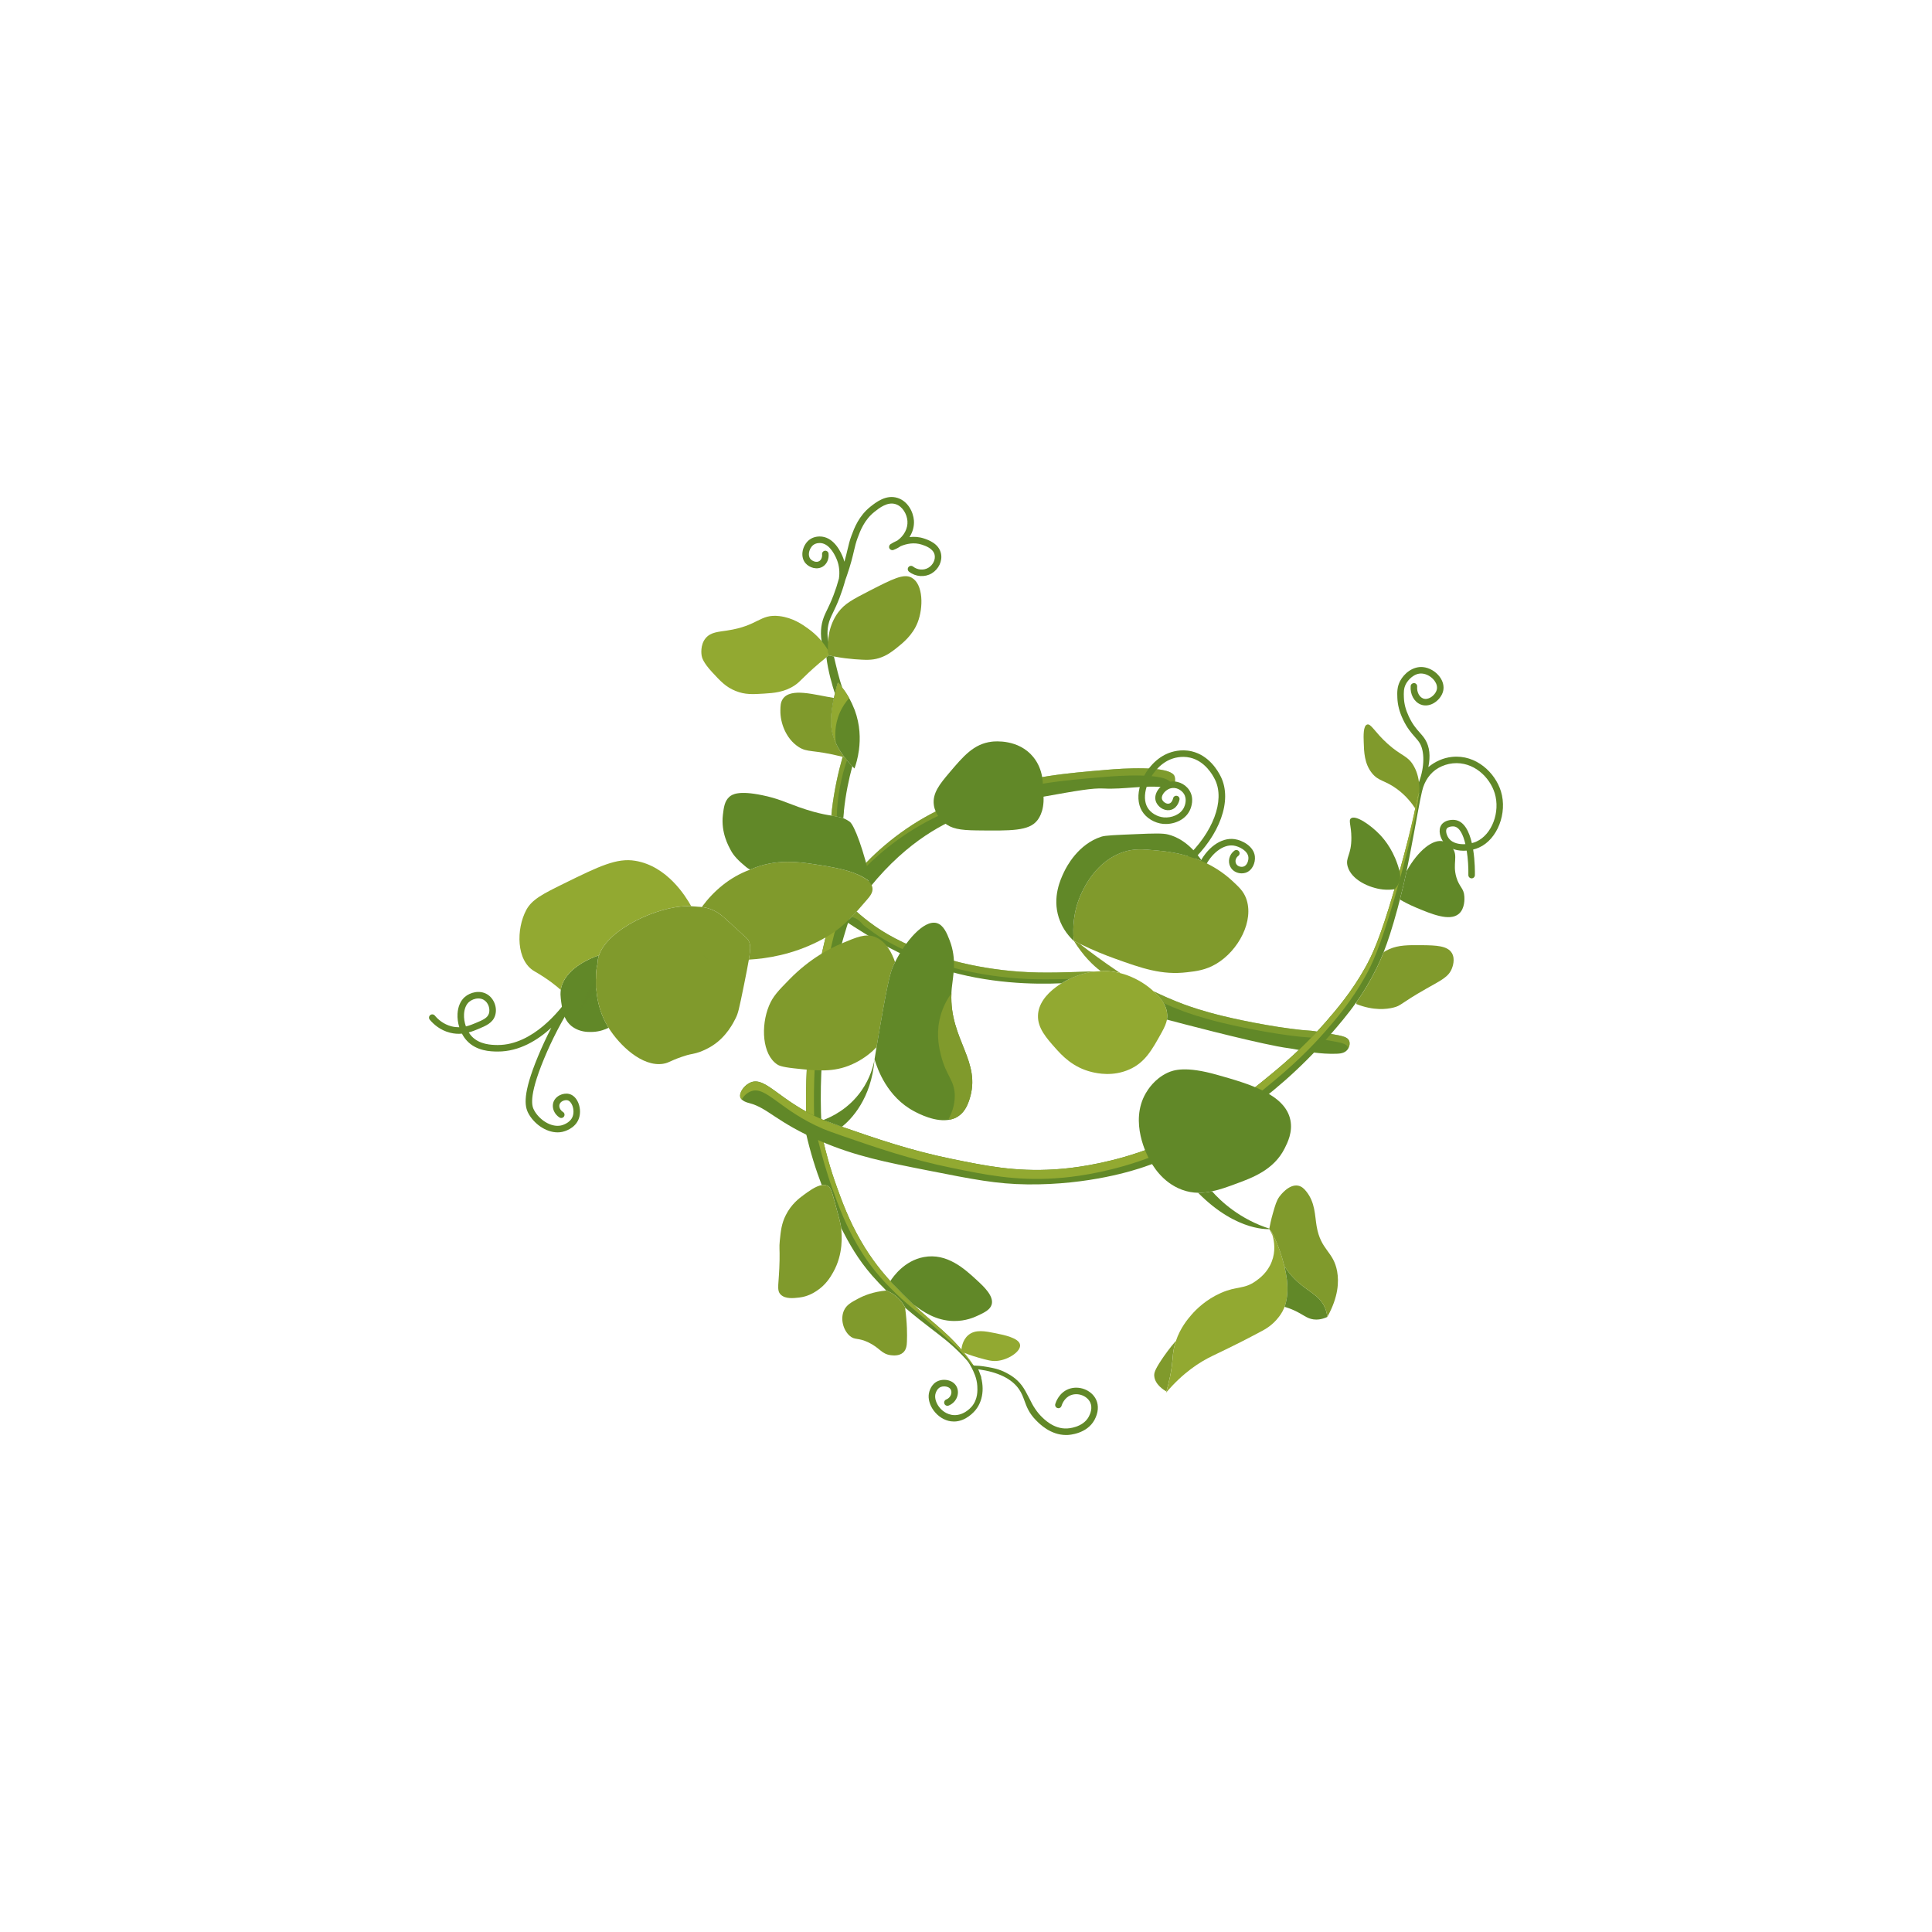 <?xml version="1.0" encoding="utf-8"?>
<!-- Generator: Adobe Illustrator 27.0.0, SVG Export Plug-In . SVG Version: 6.00 Build 0)  -->
<svg version="1.1" id="Layer_1" xmlns="http://www.w3.org/2000/svg" xmlns:xlink="http://www.w3.org/1999/xlink" x="0px" y="0px"
	 viewBox="0 0 1080 1080" style="enable-background:new 0 0 1080 1080;" xml:space="preserve">
<style type="text/css">
	.st0{fill:none;stroke:#000000;stroke-linecap:round;stroke-linejoin:round;stroke-miterlimit:10;}
	.st1{display:none;}
	.st2{display:inline;opacity:0.7;fill:#C35233;}
	.st3{fill:#FFFFFF;}
	.st4{fill:#E9D2A3;}
	.st5{fill:#DAA765;}
	.st6{fill:#D09E62;}
	.st7{fill:#CF602F;}
	.st8{fill:#C35233;}
	.st9{fill:#F3814A;}
	.st10{fill:#F38A62;}
	.st11{opacity:0.15;fill:#FFFFFF;}
	.st12{opacity:0.6;fill:#F18A4C;}
	.st13{opacity:0.7;fill:#C35233;}
	.st14{opacity:0.35;}
	.st15{opacity:0.37;fill:#DA7446;}
	.st16{opacity:0.4;fill:url(#SVGID_1_);}
	.st17{opacity:0.4;fill:url(#SVGID_00000147912425869084510960000015736398092367086499_);}
	.st18{opacity:0.4;fill:url(#SVGID_00000055681264283703951900000014750544379127304068_);}
	.st19{opacity:0.4;fill:url(#SVGID_00000158736070789186147810000001219583402678634162_);}
	.st20{opacity:0.4;fill:url(#SVGID_00000059290060549646598410000005047054868889172413_);}
	.st21{opacity:0.4;fill:url(#SVGID_00000026125698505109308620000010771528367732527019_);}
	.st22{opacity:0.4;fill:url(#SVGID_00000103947713358067388700000017666313577676902073_);}
	.st23{opacity:0.08;fill:#FFFFFF;}
	.st24{opacity:0.4;fill:url(#SVGID_00000006680318705663367320000000081675279361111972_);}
	.st25{opacity:0.4;fill:url(#SVGID_00000093167477887101063990000000765098015576801675_);}
	.st26{opacity:0.4;fill:url(#SVGID_00000067920191256809773740000009152529492940680346_);}
	.st27{opacity:0.4;fill:url(#SVGID_00000110452168657757606910000009791361551512831905_);}
	.st28{opacity:0.4;fill:url(#SVGID_00000147903409426667788710000013887464091501265815_);}
	.st29{opacity:0.4;fill:url(#SVGID_00000179617707295637923140000004638395530324935087_);}
	.st30{opacity:0.4;fill:url(#SVGID_00000149368345455147342900000016872048533495468708_);}
	.st31{opacity:0.4;fill:url(#SVGID_00000008830722648305510490000009575264874790221202_);}
	.st32{opacity:0.4;fill:url(#SVGID_00000060745814272269099440000003224179412107139772_);}
	.st33{opacity:0.4;}
	.st34{opacity:0.35;fill:url(#SVGID_00000138556977690059428720000011456649525903314319_);}
	.st35{opacity:0.35;fill:url(#SVGID_00000129901325876275383790000012429989168360620162_);}
	.st36{opacity:0.4;fill:url(#SVGID_00000054243641663884156440000003324631665390594693_);}
	.st37{opacity:0.4;fill:url(#SVGID_00000026859819816847272880000009021966756785240472_);}
	.st38{opacity:0.4;fill:url(#SVGID_00000133529777277168168600000010216141176209103489_);}
	.st39{opacity:0.4;fill:url(#SVGID_00000116952523197954987230000007968630069867854721_);}
	.st40{fill:url(#SVGID_00000173847331089118648540000011352202482259774351_);}
	.st41{fill:url(#SVGID_00000145016741958395351470000004092209542741214635_);}
	.st42{opacity:0.7;}
	.st43{fill:url(#SVGID_00000052071910910478011190000001831374125793994660_);}
	.st44{fill:#F8F1E9;}
	.st45{opacity:0.5;fill:#E4DCD5;}
	.st46{opacity:0.45;fill:#F8F5F3;}
	.st47{opacity:0.65;fill:#FFFFFF;}
	.st48{fill:#F3DB97;}
	.st49{fill:#E4C88B;}
	.st50{opacity:0.6;fill:#F8E3BA;}
	.st51{opacity:0.8;fill:#F8E3BA;}
	.st52{opacity:0.25;fill:#FFFFFF;}
	.st53{fill:#618828;}
	.st54{fill:#92A931;}
	.st55{fill:#809A2C;}
	.st56{opacity:0.6;fill:#92A931;}
	.st57{opacity:0.6;fill:#618828;}
	.st58{opacity:0.5;fill:#818D92;}
	.st59{fill:#E4F1F8;}
	.st60{fill:#CEDDE4;}
	.st61{fill:#B5CAD2;}
	.st62{opacity:0.5;fill:#CEDDE4;}
	.st63{fill:#F7F3EB;}
	.st64{opacity:0.5;fill:#F3D997;}
	.st65{fill:none;stroke:#60470F;stroke-miterlimit:10;}
	.st66{fill:none;stroke:#000000;stroke-miterlimit:10;}
	.st67{fill:#F3D997;}
	.st68{fill:#F4DC98;}
	.st69{opacity:0.7;fill:#F8E3BA;}
	.st70{opacity:0.35;fill:#FFFFFF;}
	.st71{clip-path:url(#SVGID_00000016040067368637526490000007225805792990156422_);}
	.st72{opacity:0.5;fill:#96A488;}
	.st73{fill:#F0F3EC;}
	.st74{fill:#E5E9E0;}
	.st75{fill:none;stroke:#FFFFFF;stroke-width:3;stroke-miterlimit:10;}
	.st76{fill:none;stroke:#FFFFFF;stroke-width:3;stroke-linecap:round;stroke-linejoin:round;stroke-miterlimit:10;}
	.st77{opacity:0.65;fill:url(#);}
	.st78{opacity:0.2;fill:#FFFFFF;}
	.st79{opacity:0.1;fill:#FFFFFF;}
	.st80{opacity:0.5;fill:#EDE1CA;}
	.st81{opacity:0.3;fill:#AF8056;}
	.st82{fill:#D1D6CC;}
	.st83{opacity:0.28;fill:#AF8056;}
	.st84{opacity:0.3;fill:#997552;enable-background:new    ;}
	.st85{fill:#E5C98C;}
	.st86{opacity:0.6;fill:#F9E4BB;enable-background:new    ;}
	.st87{opacity:0.8;fill:#F9E4BB;enable-background:new    ;}
	.st88{opacity:0.25;fill:#FFFFFF;enable-background:new    ;}
</style>
<g>
	<g>
		<path class="st53" d="M548.26,769.39c-1.39-2.26-3.14-4.92-5.22-7.77c-0.18-0.26-0.4-0.55-0.58-0.8
			c-10.9-14.88-18.78-19.11-31.91-31.62c-0.04-0.04-0.04-0.04-0.07-0.07c-0.47-0.44-0.98-0.95-1.5-1.42
			c-2.95-2.92-6.13-6.02-9.41-9.52c-0.07-0.04-0.07-0.07-0.07-0.11c-6.05-6.42-12.44-14.22-18.31-24.43
			c-6.75-11.6-10.69-22.57-13.35-29.94c-3.9-10.76-6.35-20.13-7.91-27.06l-9.48-3.65c2.52,11.2,5.65,21.01,8.9,29.47
			c1.2-0.18,2.33-0.07,3.32,0.44c1.53,0.8,2.15,2.33,3.87,8.72c2.3,8.39,3.43,12.58,3.65,14.52c0,0.07,0,0.18,0,0.29
			c4.7,9.08,9.26,17.29,17.21,26.48c2.55,2.92,5.29,5.8,8.06,8.53c1.5,0.55,3.68,1.57,5.87,3.54c2.44,2.12,3.87,4.38,4.63,5.84
			c0,0.07,0,0.15,0,0.18c5.58,4.81,10.69,8.72,14,11.27c5.73,4.45,11.23,8.32,18.16,15.54c1.5,1.57,2.84,3.1,4.12,4.56
			c2.52,2.92,4.6,5.65,6.24,7.95L548.26,769.39z"/>
		<path class="st54" d="M548.29,769.35c-0.04-0.04-0.04-0.07-0.04-0.11c-0.15-0.18-0.29-0.36-0.4-0.58
			c-0.04-0.07-0.11-0.15-0.15-0.18c-0.36-0.62-0.8-1.28-1.28-1.97c-0.18-0.26-0.4-0.62-0.69-1.06c-0.84-1.2-1.71-2.48-2.7-3.83
			c-0.18-0.26-0.4-0.55-0.58-0.8c-4.08-5.54-7.73-9.66-11.42-13.24c-0.62-0.58-1.2-1.17-1.82-1.75c-2.44-2.3-4.96-4.45-7.62-6.75
			c-3.32-2.88-6.93-5.94-11.01-9.88c-0.04-0.04-0.04-0.04-0.07-0.07c-0.47-0.44-0.98-0.95-1.5-1.42c-2.95-2.92-6.13-6.02-9.41-9.52
			c-0.07-0.04-0.07-0.07-0.07-0.11c-1.53-1.6-3.06-3.28-4.6-5.11c-1.57-1.79-3.1-3.68-4.63-5.69c-3.1-4.05-6.13-8.53-9.08-13.64
			c-6.75-11.6-10.69-22.58-13.35-29.94c-3.9-10.76-6.35-20.13-7.91-27.06c-1.05-0.4-2.09-0.8-3.14-1.21c0.23,0.96,0.57,2.34,0.99,4
			c1.28,5.02,3.79,14.79,7.95,26.35c3.1,8.6,6.73,18.5,13.35,29.94c3.1,5.36,5.62,8.9,6.93,10.69c4.08,5.58,7.91,9.74,11.42,13.31
			c9.74,9.92,13.42,11.67,29.69,26.37c6.82,6.13,9.66,8.97,12.73,12.51c0.98,1.17,1.9,2.26,2.74,3.36c2.55,3.21,4.52,6.05,5.84,8.06
			C548.39,769.79,548.34,769.57,548.29,769.35z"/>
		<path class="st53" d="M612.73,782.4c-2.57-5.44-9.65-8.13-15.44-5.89c-5.26,2.04-7.08,7.29-7.38,8.33
			c-0.29,0.97,0.26,1.98,1.22,2.27c0.98,0.31,1.98-0.26,2.27-1.22c0.22-0.75,1.53-4.55,5.21-5.97c4.02-1.57,9.07,0.34,10.83,4.05
			c1.42,3.02,0.09,6.31-0.83,8.01c-3.35,6.16-11.72,6.53-12.09,6.54c-7.49,0.37-12.81-5.09-14.8-7.12c-1.57-1.6-2.96-3.7-2.96-3.7
			c-1.49-2.16-2.17-3.68-3.27-5.81c-1.7-3.28-2.83-5.47-4.29-7.41c-3.04-4.05-6.82-6.08-8.76-7.1c-3.97-2.09-7.39-2.69-10.9-3.31
			c-2.94-0.52-5.45-0.69-7.29-0.74c-0.37-0.06-0.64-0.17-0.83-0.25c-0.58-0.27-0.97-0.65-1.34-1.03c-0.14-0.14-0.1-0.11-0.51-0.54
			c-0.29-0.3-0.52-0.54-0.68-0.7c0.62,0.89,1.44,2.16,2.26,3.77c1.09,2.15,2.93,5.76,3.17,10.24c0.12,2.33,0.39,7.37-3.16,11.51
			c-0.56,0.65-4.98,5.63-11.14,4.59c-4.35-0.74-6.75-4.01-7.19-4.61c-1.59-2.18-2.34-4.69-1.99-6.72c0.02-0.13,0.6-3.27,2.98-4.24
			c1.21-0.49,2.83-0.47,4.05,0.04c0.86,0.36,1.45,0.93,1.75,1.67c0.33,0.83,0.3,1.86-0.11,2.8c-0.48,1.13-1.39,2.01-2.57,2.47
			c-0.93,0.37-1.39,1.44-1.02,2.37c0.37,0.93,1.42,1.38,2.37,1.02c2.08-0.83,3.7-2.4,4.57-4.43c0.78-1.83,0.83-3.87,0.14-5.6
			c-0.67-1.66-1.95-2.93-3.71-3.67c-2.12-0.9-4.74-0.92-6.85-0.06c-4.06,1.66-5.04,6.12-5.19,7c-0.52,3.03,0.45,6.49,2.64,9.49
			c2.44,3.33,5.94,5.55,9.63,6.07c0.59,0.08,1.17,0.12,1.73,0.12c6.65,0,11.29-5.42,12.22-6.59c4.61-5.85,5.04-14.46,1.37-22.61
			c11.01,1.52,18.68,5.23,22.75,11.09c1.53,2.21,2.29,4.3,3.1,6.51c1.23,3.39,2.5,6.88,6.46,10.92c2.03,2.06,8.09,8.22,16.81,8.22
			c0.24,0,0.48-0.01,0.72-0.01c1.1-0.04,10.89-0.61,15.16-8.45C613.97,789.74,614.3,785.72,612.73,782.4z"/>
		<path class="st55" d="M465.73,711.23c-1.43,2.55-4.11,7.16-9.55,10.6c-1.5,0.96-4.74,2.96-9.39,3.5
			c-3.25,0.38-7.77,0.89-10.34-1.62c-2.58-2.51-0.92-5.89-0.67-19.19c0.13-6.72-0.29-6.84,0.13-11.01
			c0.54-5.32,0.95-9.55,3.41-14.35c3.06-6.05,7.45-9.36,9.9-11.14c2.8-2.07,6.72-4.97,10.12-5.54c1.21-0.19,2.32-0.1,3.31,0.41
			c1.56,0.83,2.16,2.36,3.88,8.72c2.29,8.4,3.44,12.6,3.63,14.51c0,0.1,0.03,0.19,0.03,0.29
			C470.6,690.41,471.56,700.92,465.73,711.23z"/>
		<path class="st55" d="M506.98,749.9c-0.06,1.91-0.25,4.46-2.07,6.14c-2.29,2.1-5.76,1.66-6.91,1.53
			c-5.32-0.67-6.02-4.01-12.48-7.13c-6.05-2.93-7.7-1.08-10.69-3.85c-3.53-3.25-5.12-9.36-3.06-14c1.4-3.12,4.04-4.58,7.89-6.62
			c3.15-1.69,8.43-3.91,15.75-4.55h0.03c1.46,0.57,3.66,1.59,5.86,3.53c2.45,2.13,3.85,4.39,4.62,5.86c0,0.06,0.03,0.13,0.03,0.19
			C507.14,739.81,507.14,746.15,506.98,749.9z"/>
		<path class="st53" d="M554.34,729.28c-0.86,2.9-4.11,4.46-7.64,6.11c-1.94,0.92-6.78,3.15-13.53,3.06
			c-10.12-0.13-17.35-5.41-22.15-8.91c-0.16-0.13-0.32-0.22-0.48-0.35c-0.03-0.03-0.03-0.03-0.06-0.06
			c-0.48-0.45-0.99-0.95-1.5-1.43c-2.96-2.9-6.14-6.02-9.42-9.52c-0.62-0.68-1.25-1.36-1.87-2.04c1.67-2.57,7.84-11.39,18.71-13.43
			c12.97-2.44,22.85,6.59,29.92,13.15C549.79,719.06,555.74,724.53,554.34,729.28z"/>
		<path class="st54" d="M537.34,755.55c0.08-1.78,0.55-6.37,3.96-9.23c3.95-3.31,9.35-2.22,15.28-1.02
			c4.68,0.95,13.2,2.68,13.65,6.52c0.44,3.71-6.76,8.52-13.24,8.96c-2.75,0.19-5.16-0.48-9.98-1.83
			C542.93,757.8,539.63,756.52,537.34,755.55z"/>
		<path class="st53" d="M475.28,512.08c-5.04,15.11-9.95,33.56-13.07,54.87c-3.42,23.33-3.83,44.07-3.05,61.05
			c-2.82-1.12-5.63-2.25-8.45-3.37c-0.43-17.48,0.25-37.7,3.19-59.96c2.15-16.33,5.18-31.19,8.54-44.43
			C466.71,517.53,470.99,514.8,475.28,512.08z"/>
		<path class="st54" d="M466.51,521.47c-3.24,12.93-6.14,27.38-8.23,43.21c-2.93,22.24-3.61,42.45-3.17,59.96
			c1.31,0.55,2.66,1.06,3.98,1.57c0.04,0.62,0.04,1.2,0.07,1.79c-2.81-1.09-5.62-2.22-8.46-3.35c-0.4-17.51,0.26-37.71,3.21-59.96
			c2.15-16.34,5.18-31.18,8.53-44.42c2.14-1.37,4.28-2.73,6.42-4.1C468.07,517.93,467.29,519.7,466.51,521.47z"/>
		<path class="st53" d="M656.65,434.17c0.19,0.68,0.66,3.43-0.83,4.96c-1.41,1.44-3.9,1.11-4.66,1.01
			c-11.31-1.39-22.81,1.25-34.19,0.64c-6.21-0.33-15.07,1.25-32.79,4.41c-16.2,2.89-30.7,5.48-42.84,9.78
			c-12.24,4.34-33.58,14.5-54.98,40.92c-1.08-4.18-2.15-8.36-3.23-12.55c4.66-4.88,11.4-11.29,20.31-17.76
			c18.05-13.1,34.27-18.67,48.49-23.42c24.9-8.32,43.19-9.85,67.78-11.92C625.31,429.78,654.76,427.45,656.65,434.17z"/>
		<path class="st56" d="M655.82,439.12c-0.26,0.26-0.51,0.44-0.8,0.58c0-0.69-0.11-1.24-0.18-1.49c-1.9-6.75-31.33-4.41-36.91-3.94
			c-24.58,2.08-42.89,3.61-67.8,11.93c-14.22,4.74-30.45,10.32-48.47,23.41c-7.59,5.47-13.57,10.94-18.05,15.43
			c-0.15-0.55-0.29-1.13-0.44-1.68c4.63-4.89,11.38-11.31,20.31-17.8c18.02-13.09,34.25-18.64,48.47-23.41
			c24.91-8.32,43.22-9.85,67.8-11.89c5.58-0.47,35.01-2.81,36.91,3.9C656.84,434.85,657.32,437.58,655.82,439.12z"/>
		<path class="st53" d="M582.88,441.06c1.82,10.77-1.8,16.01-3.1,17.63c-4.68,5.85-14.42,5.74-33.89,5.51
			c-9.3-0.11-14.14-0.93-18.19-4.41c-0.95-0.81-4.91-4.31-5.67-9.77c-0.92-6.57,3.38-11.81,8.43-17.79
			c8.14-9.63,13.9-16.43,23.97-17.63c1.6-0.19,14.89-1.55,23.15,8.54C583.49,430.39,583.05,438.91,582.88,441.06z"/>
	</g>
	<g>
		<g>
			<path class="st53" d="M311.71,633c-6.8,0-13.43-5.09-16.39-10.73c-2.13-4.05-3.16-10.97,5.35-31.57
				c2.25-5.45,4.77-10.86,7.52-16.18c-7.64,6.97-17.88,13.3-29.85,13.3c-0.19,0-0.37,0-0.57,0c-3.41-0.06-11.4-0.19-16.82-6.1
				c-1.05-1.14-1.97-2.46-2.72-3.9c-2.05,0.19-4.32,0.08-6.76-0.55c-5.46-1.41-9.12-4.72-11.22-7.24c-0.64-0.78-0.54-1.92,0.23-2.57
				c0.77-0.64,1.92-0.54,2.57,0.23c1.76,2.12,4.81,4.88,9.33,6.04c1.54,0.4,3.05,0.51,4.37,0.52c-0.77-2.44-1.12-5.04-0.98-7.58
				c0.22-3.94,1.65-7.24,4.02-9.32c3.04-2.65,8.31-4.02,12.49-1.56c3.88,2.3,5.87,7.5,4.51,11.85c-1.31,4.2-5.16,5.8-9.61,7.65
				c-1.43,0.59-3.15,1.31-5.14,1.84c0.48,0.77,1.02,1.48,1.6,2.12c4.37,4.75,11.25,4.87,14.2,4.92c0.16,0,0.32,0,0.48,0
				c19.67,0,34.99-19.83,39.24-25.96c0.57-0.82,1.68-1.02,2.51-0.48c0.83,0.55,1.06,1.66,0.53,2.5
				c-6.49,10.23-12.06,20.95-16.56,31.85c-9,21.81-6.45,26.66-5.49,28.49c2.66,5.06,9.18,9.8,15.04,8.59
				c0.2-0.04,5.15-1.12,6.57-5.14c0.74-2.09,0.49-4.84-0.61-6.87c-0.62-1.14-1.43-1.88-2.29-2.08c-1.48-0.36-4.02,0.51-4.51,2.43
				c-0.37,1.44,0.44,3.13,1.98,4.11c0.85,0.54,1.1,1.67,0.56,2.52c-0.55,0.85-1.67,1.09-2.52,0.56c-2.85-1.82-4.3-5.15-3.54-8.1
				c1-3.88,5.53-5.86,8.89-5.07c1.87,0.45,3.52,1.83,4.64,3.89c1.59,2.92,1.92,6.78,0.85,9.82c-2.06,5.84-8.54,7.35-9.27,7.5
				C313.45,632.91,312.58,633,311.71,633z M267.4,558.14c-1.95,0-3.91,0.82-5.21,1.96c-1.63,1.42-2.62,3.83-2.79,6.77
				c-0.12,2.29,0.25,4.69,1.04,6.9c2.03-0.47,3.81-1.21,5.34-1.85c4.3-1.78,6.76-2.91,7.53-5.36c0.75-2.4-0.14-6-2.88-7.63
				C269.49,558.38,268.44,558.14,267.4,558.14z"/>
		</g>
		<path class="st53" d="M340.2,574.53c-1.9,0.95-4.81,2.08-8.5,2.3c-1.53,0.07-4.74,0.26-8.06-0.95c-0.15-0.04-0.26-0.11-0.4-0.15
			c-1.31-0.51-2.63-1.24-3.9-2.26c-4.34-3.65-5.03-9.04-5.58-13.06c-0.18-1.42-0.4-2.88-0.44-4.41c0-0.84,0.04-1.71,0.15-2.63
			c0.15-0.91,0.37-1.86,0.69-2.81c3.57-9.99,16.38-15.03,19.73-16.23c0.55-0.18,0.84-0.26,0.84-0.26l0.04,0.18
			c-0.44,1.31-0.69,2.66-0.73,4.01c-0.04,0.15-0.04,0.29-0.04,0.44c0,0.04,0,0.07,0,0.07c-0.55,2.23-0.84,4.6-0.84,7.11
			c-0.04,3.54-0.62,15.9,6.6,27.94C339.9,574.05,340.05,574.27,340.2,574.53z"/>
		<path class="st57" d="M342.18,537.98c-2.36,1.94-5.49,4.84-8.58,8.86c-6.78,8.83-9.76,18.39-9.2,18.66
			c0.4,0.2,2.46-4.52,7.24-10.86c4.94-6.54,10.01-11.13,13.69-14.09L342.18,537.98z"/>
		<path class="st54" d="M386.4,506.58c-0.73-0.04-1.53-0.04-2.33-0.04c-16.05,0.07-44.42,12.62-49.31,27.72l-0.04-0.18
			c0,0-16.45,4.92-20.57,16.48c-0.33,0.95-0.55,1.9-0.69,2.81c-2.01-1.86-6.89-5.94-14.7-10.43c-10.25-5.87-10.25-23.67-4.56-34.28
			c3.17-5.87,9.19-8.93,21.15-14.81c19.62-9.66,29.47-14.37,39.75-12.66C372.91,484.12,383.3,501,386.4,506.58z"/>
		<path class="st55" d="M600.34,525.99c-0.04,0-0.04-0.04-0.07-0.04v-0.11C600.3,525.91,600.34,525.95,600.34,525.99z"/>
		<path class="st55" d="M472.14,423.32c-0.33-0.04-0.62-0.11-0.95-0.22c-0.04,0-0.11-0.04-0.15-0.04
			c-16.99-4.27-19.47-2.15-24.73-5.58c-7-4.6-10.21-13.49-10.07-20.35c0.04-2.48,0.07-4.41,1.31-6.35c4.41-6.6,17.8-2.33,28.63-0.62
			c-0.98,4.63-1.9,10.32-1.57,15.14c0.33,4.41,1.79,10.28,6.86,17.18c0.15,0.18,0.29,0.4,0.44,0.58c0,0,0,0.04,0.04,0.04
			C472,423.18,472.07,423.25,472.14,423.32z"/>
		<path class="st53" d="M476.45,428.36c-1.93,7.11-3.72,15.5-4.7,24.98c0,0.29-0.04,0.58-0.04,0.84c-0.11,1.09-0.22,2.19-0.29,3.25
			c-1.31-0.51-2.66-0.77-4.19-1.06c-0.77-0.15-1.57-0.26-2.48-0.44c0.04-0.88,0.15-1.75,0.26-2.63v-0.33
			c1.35-11.49,3.65-21.55,6.05-29.91c0.04,0,0.11,0.04,0.15,0.04c0.33,0.11,0.62,0.18,0.95,0.22c0,0.04,0,0.04,0.04,0.04
			c0.07,0.11,0.15,0.22,0.22,0.29C473.53,425.18,474.84,426.75,476.45,428.36z"/>
		<path class="st53" d="M526.03,309.49c-1.16-5.68-7.21-7.7-9.49-8.47c-2.84-0.95-5.61-1.08-8.13-0.78c1.79-2.79,2.71-6,2.48-9.25
			c-0.36-4.81-3.37-10.82-9.16-12.65c-6.4-2.02-12.05,2.44-15.09,4.84c-6.55,5.17-9.11,12.07-10.64,16.18
			c-1.06,2.85-1.6,5.16-2.23,7.84c-0.44,1.88-0.95,4.04-1.74,6.8c-0.18-0.67-0.39-1.32-0.63-1.97c-1.25-3.33-4.91-11.18-11.91-12.06
			c-1.25-0.15-4.46-0.28-7.16,1.84c-2.04,1.61-3.49,4.32-3.76,7.06c-0.23,2.28,0.37,4.39,1.69,5.94c2.15,2.54,6.5,3.97,9.77,1.86
			c2.24-1.46,3.45-4.21,3.14-7.18c-0.1-1.01-1.07-1.75-2-1.63c-1,0.1-1.73,1-1.63,2c0.16,1.58-0.43,3.06-1.5,3.76
			c-1.67,1.08-4.02,0-5-1.16c-0.86-1.01-0.93-2.3-0.84-3.21c0.17-1.76,1.11-3.55,2.39-4.56c1.67-1.32,3.83-1.17,4.45-1.09
			c5.16,0.65,8.15,7.61,8.95,9.73c1.16,3.09,1.49,6.59,0.97,10.1c-0.84,3.12-1.85,6.24-3.01,9.27c-1.37,3.58-2.53,5.97-3.54,8.08
			c-1.3,2.67-2.32,4.79-2.95,7.78c-1.03,4.85-0.6,10.12,1.28,15.65c0.26,0.76,0.97,1.24,1.73,1.24c0.2,0,0.39-0.03,0.59-0.1
			c0.95-0.32,1.46-1.36,1.14-2.32c-1.67-4.9-2.06-9.52-1.16-13.72c0.54-2.56,1.43-4.4,2.66-6.95c1-2.07,2.25-4.64,3.67-8.37
			c1.21-3.17,2.27-6.43,3.15-9.69c0.21-0.57,0.49-1.37,0.83-2.35c2.27-6.56,3.22-10.64,3.99-13.91c0.62-2.66,1.11-4.77,2.09-7.4
			c1.49-4,3.73-10.05,9.48-14.59c2.68-2.12,7.17-5.67,11.73-4.23c3.98,1.26,6.34,5.7,6.62,9.44c0.3,4.13-1.89,8.23-5.59,10.88
			c-1.64,0.72-2.96,1.48-3.84,2.05c-0.79,0.51-1.06,1.52-0.64,2.35c0.42,0.83,1.41,1.21,2.28,0.88c1.44-0.55,2.77-1.25,3.98-2.09
			c3.12-1.32,7.47-2.34,11.95-0.84c1.89,0.63,6.33,2.12,7.07,5.74c0.53,2.6-0.93,5.61-3.49,7.14c-2.63,1.58-6.08,1.31-8.59-0.66
			c-0.79-0.62-1.94-0.49-2.56,0.31c-0.62,0.79-0.48,1.94,0.31,2.56c3.7,2.9,8.81,3.26,12.72,0.92
			C524.74,318.14,526.88,313.62,526.03,309.49z"/>
		<path class="st55" d="M419.19,532.37c-0.11,1.13-0.29,2.48-0.58,4.09c-0.55,3.28-1.42,7.69-2.66,13.86
			c-2.95,14.48-3.32,16.08-4.78,19c-1.13,2.3-5.07,10.14-12.69,15.06c-3.28,2.19-6.78,3.46-7.15,3.61c-3.1,1.13-5.36,1.28-7.18,1.82
			c-9.3,2.81-9.74,4.27-13.46,4.85c-11.82,1.86-24.47-10.5-30.49-20.13c-0.15-0.26-0.29-0.47-0.44-0.69
			c-7.22-12.04-6.64-24.4-6.6-27.94c0-2.52,0.29-4.89,0.84-7.11c0,0,0-0.04,0-0.07c0-0.15,0-0.29,0.04-0.44
			c0.04-1.35,0.29-2.7,0.73-4.01c4.89-15.1,33.26-27.64,49.31-27.72c0.8,0,1.6,0,2.33,0.04c2.12,0.11,3.79,0.29,3.79,0.29
			c0.62,0,1.31,0.07,2.12,0.15c0.91,0.11,1.9,0.29,2.99,0.58c0.66,0.18,1.39,0.4,2.12,0.69c2.26,0.84,4.05,1.93,5.94,3.43
			c0.88,0.69,1.79,1.49,2.77,2.41c0.47,0.44,0.98,0.91,1.53,1.39c0.66,0.62,1.28,1.17,1.9,1.71c5.65,5.21,8.53,7.8,8.79,8.31
			C419.26,527.3,419.59,528.87,419.19,532.37z"/>
		<path class="st55" d="M487.72,496.37c0.33,2.55-1.42,4.67-2.99,6.49c-2.12,2.44-4.01,4.67-5.87,6.75
			c-1.9,2.04-3.68,3.98-5.62,5.76c-4.27,3.98-9.01,7.4-15.65,10.79c-14.77,7.51-28.96,9.7-38.99,10.28c0.29-1.6,0.47-2.95,0.58-4.09
			c0.4-3.5,0.07-5.07-0.84-6.82c-0.29-0.55-3.79-3.68-10.69-10.03c-1.64-1.5-2.99-2.74-4.3-3.79c-1.9-1.5-3.68-2.59-5.94-3.43
			c-0.73-0.29-1.46-0.51-2.12-0.69c-1.09-0.29-2.08-0.47-2.99-0.58c6.71-9.04,15.46-16.56,26.77-20.79c0,0,0.11-0.04,0.26-0.11
			c14.62-6.38,27.43-4.38,39.82-2.37c0.11,0,0.18,0,0.33,0.04c1.71,0.26,4.52,0.73,7.66,1.39c2.88,0.58,6.09,1.39,9.08,2.41
			c0.51,0.18,1.06,0.37,1.64,0.62c1.79,0.73,3.87,1.75,6.24,3.14c1.24,0.88,2.22,1.82,2.84,2.88c0.07,0.07,0.11,0.15,0.15,0.22
			c0.04,0.07,0.07,0.11,0.11,0.18v0.07C487.46,495.24,487.64,495.79,487.72,496.37z"/>
		<path class="st57" d="M392.31,533.17c1.64,1.49,2.77,2.59,3.46,3.28C395.08,535.76,393.92,534.67,392.31,533.17z"/>
		<path class="st55" d="M484.11,491.34c-2.37-1.39-4.45-2.41-6.24-3.14C480.24,489.08,482.39,490.14,484.11,491.34z"/>
		<path class="st53" d="M487.21,494.62c-0.04-0.07-0.07-0.11-0.11-0.18c-0.04-0.07-0.07-0.15-0.15-0.22
			c-0.15-0.33-0.37-0.69-0.69-1.09c-0.77-0.95-1.6-1.49-2.15-1.79c-1.71-1.2-3.87-2.26-6.24-3.14c-0.58-0.26-1.13-0.44-1.64-0.62
			c-2.99-1.02-6.2-1.82-9.08-2.41c-3.14-0.66-5.94-1.13-7.66-1.39c-0.15-0.04-0.22-0.04-0.33-0.04c-12.4-2.01-25.2-4.01-39.82,2.37
			c-0.88-0.4-1.57-0.88-2.19-1.39c-4.49-3.68-7.04-6.38-8.64-9.41c-1.2-2.26-5.58-9.85-4.41-19.8c0.51-4.16,0.91-7.59,3.57-10.03
			c1.57-1.42,5.18-3.68,18.42-0.95c8.75,1.79,13.02,3.98,20.35,6.6c6.13,2.19,10.61,3.32,14.11,4.05c1.6,0.33,2.95,0.55,4.19,0.73
			c0.91,0.18,1.71,0.29,2.48,0.44c1.53,0.29,2.88,0.55,4.19,1.06c0.26,0.07,0.47,0.18,0.73,0.29c0,0,1.46,0.66,2.84,1.64
			C477.58,461.22,482.79,475,487.21,494.62z"/>
		<path class="st55" d="M484.11,491.34c-2.37-1.39-4.45-2.41-6.24-3.14C480.24,489.08,482.39,490.14,484.11,491.34z"/>
		<g>
			<path class="st53" d="M664.16,482.73c-0.49,0-0.98-0.2-1.34-0.58c-0.68-0.74-0.64-1.89,0.09-2.58
				c15.15-14.12,21.89-32.04,16.37-43.57c-1.48-3.09-5.8-10.51-13.9-12.44c-5.06-1.2-9.42,0.2-11.56,1.14
				c-5.64,2.49-10.66,8.34-12.78,14.9c-1.49,4.61-1.33,8.82,0.44,11.84c1.76,2.99,5.34,5.14,9.11,5.49
				c4.16,0.36,9.32-1.43,11.28-5.59c0.48-1.03,1.9-4.61-0.12-7.67c-1.41-2.13-4.39-3.83-7.43-2.98c-1.77,0.51-3.52,1.94-4.37,3.56
				c-0.34,0.66-0.68,1.63-0.37,2.55c0.28,0.83,1.1,1.68,2.03,2.14c0.51,0.25,1.3,0.49,2.1,0.21c1.57-0.54,2.03-2.8,2.04-2.82
				c0.18-0.98,1.14-1.65,2.12-1.46c0.99,0.17,1.65,1.1,1.48,2.09c-0.03,0.18-0.79,4.37-4.43,5.64c-1.54,0.54-3.28,0.4-4.9-0.38
				c-1.8-0.88-3.29-2.5-3.89-4.23c-0.58-1.67-0.37-3.59,0.58-5.42c1.32-2.53,3.85-4.59,6.6-5.38c4.16-1.19,8.98,0.7,11.47,4.48
				c3.07,4.65,1.06,9.77,0.38,11.23c-2.8,5.95-9.71,8.12-14.9,7.67c-4.91-0.45-9.6-3.31-11.93-7.28c-2.31-3.93-2.58-9.19-0.77-14.81
				c2.46-7.62,8.12-14.19,14.78-17.12c2.57-1.13,7.77-2.8,13.88-1.35c9.64,2.3,14.64,10.84,16.35,14.41
				c6.29,13.16-0.61,32.37-17.17,47.81C665.05,482.57,664.6,482.73,664.16,482.73z"/>
		</g>
		<g>
			<path class="st53" d="M694.11,488.21c-2.41,0-5.03-1.13-6.35-3.68c-1.58-3.05-0.59-6.93,2.29-9.02c0.81-0.59,1.95-0.42,2.55,0.4
				c0.59,0.82,0.41,1.96-0.4,2.55c-1.44,1.04-1.95,2.93-1.19,4.4c0.84,1.63,2.94,1.92,4.09,1.57c2.08-0.6,2.95-3.52,2.75-5.31
				c-0.39-3.49-5.01-5.97-8.2-6.43c-5.86-0.86-12.61,4.33-16.42,12.58c-0.43,0.92-1.51,1.31-2.42,0.89
				c-0.91-0.42-1.31-1.51-0.89-2.42c4.54-9.85,12.69-15.75,20.25-14.66c4.32,0.62,10.68,4.01,11.31,9.63
				c0.41,3.65-1.49,8.1-5.36,9.22C695.48,488.11,694.8,488.21,694.11,488.21z"/>
		</g>
		<path class="st0" d="M619.82,545.9c-1.81,0.13-3.63,0.19-5.38,0.29c1.78-0.25,3.56-0.35,5.28-0.35
			C619.75,545.87,619.79,545.87,619.82,545.9z"/>
		<path class="st0" d="M614.31,546.19c0,0.06-0.76,0.13-1.37,0.19C613.39,546.32,613.87,546.25,614.31,546.19z"/>
		<path class="st55" d="M679.77,538.86c-5.76,3.39-10.98,4.05-16.16,4.63c-14.11,1.71-25.24-2.15-40.66-7.73
			c-4.89-1.75-11.6-4.41-19.44-8.21c-0.95-0.47-1.93-0.95-2.95-1.46c-0.07-0.04-0.15-0.07-0.22-0.11c0-0.04-0.04-0.07-0.07-0.15
			v-0.04c-0.04-0.29-0.07-0.58-0.11-0.88c-0.44-5.69-0.4-15.32,4.34-25.53c1.75-3.72,8.46-18.09,23.41-23.09
			c6.02-2.01,10.65-1.6,18.82-0.88c5,0.47,14.44,1.42,24.62,5.73c0.22,0.11,0.47,0.18,0.69,0.33c5.58,2.44,11.38,5.91,16.74,10.87
			c3.94,3.65,6.27,5.84,7.77,9.77C701.28,514.57,692.35,531.46,679.77,538.86z"/>
		<path class="st53" d="M672.04,481.49c-0.22-0.15-0.47-0.22-0.69-0.33c-10.18-4.3-19.62-5.25-24.62-5.73
			c-8.17-0.73-12.8-1.13-18.82,0.88c-14.95,5-21.66,19.37-23.41,23.09c-4.74,10.21-4.78,19.84-4.34,25.53
			c0.04,0.29,0.07,0.58,0.11,0.88v0.04c0.04,0.07,0.07,0.11,0.07,0.15c0.07,0.04,0.15,0.07,0.22,0.11v0.18
			c-2.41-2.23-6.53-6.56-8.68-13.28c-3.72-11.52,1.02-21.55,2.84-25.38c1.53-3.28,7.99-15.72,20.93-19.91
			c2.22-0.73,7.91-0.95,19.29-1.42c10.06-0.44,15.17-0.58,18.13,0.22C657.05,467.52,664.7,470.55,672.04,481.49z"/>
		<path class="st55" d="M616.93,542.73c0.04,0.04,0.07,0.04,0.11,0.07c-0.58,0.04-1.17,0.07-1.71,0.11
			c-4.23-3.21-9.74-8.42-14.99-16.92c1.09,0.55,2.15,1.06,3.17,1.57c6.38,4.96,13.24,9.99,20.64,14.99
			c0.69,0.47,1.42,0.98,2.12,1.42C623.35,543.24,620.21,542.76,616.93,542.73z"/>
		<path class="st53" d="M753.11,586.93c-1.6,1.9-4.19,2.04-5.91,2.12c-9.08,0.33-17.69-1.42-20.68-2.04
			c-6.97-1.35-5.91-0.84-12.58-2.12c-18.64-3.57-54.52-13.02-61.6-14.92c0.11-0.84,0.18-1.6,0.15-2.44
			c-0.11-4.49-2.52-8.02-4.74-10.5c-0.18-0.22-0.33-0.4-0.55-0.58l-0.66-0.66c-0.33-0.36-0.62-0.66-0.88-0.91
			c-0.26-0.26-0.51-0.51-0.77-0.73c4.67,2.26,10.28,4.78,16.74,7.22c3.35,1.24,10.76,3.87,21.92,6.56
			c13.46,3.28,35.67,7.48,49.53,8.28c1.39,0.11,4.7,0.69,11.38,1.82c6.24,1.09,8.79,1.68,9.7,3.72
			C754.89,583.43,754.2,585.65,753.11,586.93z"/>
		<path class="st54" d="M652.49,567.53c0.04,0.84-0.04,1.6-0.15,2.44c-0.37,1.93-1.24,4.08-2.88,7.04
			c-5.47,9.88-9.3,16.81-17.94,20.72c-9.3,4.23-18.13,2.26-21.08,1.57c-10.8-2.55-17.03-9.56-20.39-13.31
			c-5-5.62-10.07-11.27-9.81-18.34c0.18-6.2,4.38-11.67,10.1-15.9c0.98-0.73,2.04-1.46,3.1-2.08c4.45-2.77,9.45-4.78,14.22-5.87
			c0,0,0.04-0.04,0.07-0.04c0.84-0.18,1.64-0.37,2.41-0.47c0.62-0.07,1.39-0.15,1.39-0.18h0.11c1.2-0.07,2.44-0.15,3.68-0.18
			c0.55-0.04,1.13-0.07,1.71-0.11c-0.04-0.04-0.07-0.04-0.11-0.07c3.28,0.04,6.42,0.51,9.34,1.24c1.24,0.33,2.44,0.69,3.61,1.09
			c6.27,2.26,11.49,5.76,14.99,9.08h0.04c0.25,0.22,0.51,0.47,0.77,0.73c0.25,0.26,0.55,0.55,0.88,0.91l0.66,0.66
			c0.22,0.18,0.37,0.36,0.55,0.58C649.97,559.5,652.38,563.04,652.49,567.53z"/>
		<path class="st53" d="M611.53,543.09c0,0.04-0.77,0.11-1.39,0.18c-0.73,0.11-1.5,0.22-2.41,0.47c-0.04,0-0.07,0.04-0.07,0.04
			c-4.78,1.09-9.77,3.1-14.22,5.87c-15.28,0.69-41.03,0.29-67.32-7.99c-6.24-1.97-16.41-5.18-28.7-11.71
			c-9.08-4.81-19.95-11.82-24.18-14.59c1.93-1.79,3.72-3.72,5.62-5.76c2.55,2.3,6.02,5.14,10.32,8.17
			c3.72,2.59,14.81,10.03,34.32,16.48c6.16,2.04,27.9,8.86,56.89,9.37C594.14,543.89,611.53,542.84,611.53,543.09z"/>
		<path class="st56" d="M753.73,585.94c0-0.15-0.04-0.29-0.11-0.4c-0.91-2.04-3.46-2.63-9.7-3.72c-6.67-1.13-9.99-1.71-11.38-1.82
			c-13.86-0.8-36.07-5-49.53-8.28c-11.16-2.7-18.56-5.32-21.92-6.56c-3.87-1.46-7.44-2.95-10.65-4.41
			c-0.84-1.42-1.79-2.66-2.74-3.72c-0.15-0.22-0.29-0.4-0.55-0.58l-0.62-0.66c-0.37-0.36-0.66-0.66-0.88-0.91
			c-0.29-0.26-0.55-0.51-0.77-0.73c4.63,2.26,10.25,4.78,16.7,7.22c3.36,1.24,10.79,3.87,21.92,6.56
			c13.49,3.28,35.67,7.48,49.53,8.28c1.39,0.11,4.74,0.69,11.38,1.82c6.24,1.09,8.83,1.68,9.74,3.72
			C754.71,583.06,754.42,584.7,753.73,585.94z"/>
		<path class="st56" d="M611.53,543.09c0,0.04-0.77,0.11-1.35,0.18c-0.77,0.11-1.53,0.22-2.44,0.47c-0.04,0-0.07,0.04-0.07,0.04
			c-3.21,0.73-6.56,1.9-9.77,3.46c-5.58,0.15-12.14,0.29-18.02,0.18c-28.99-0.51-50.73-7.33-56.89-9.37c0,0-20.98-6.91-34.32-16.48
			c-3.96-2.84-5.94-4.26-6.59-5.03c-0.52-0.62-1.68-2.1-3.74-3.14c-0.9-0.45-1.71-0.69-2.25-0.82c0.93-0.99,1.87-1.98,2.8-2.98
			c2.52,2.3,5.98,5.14,10.28,8.17c3.72,2.59,14.81,10.03,34.36,16.48c6.13,2.04,27.86,8.86,56.86,9.37
			C594.14,543.89,611.53,542.84,611.53,543.09z"/>
		<path class="st55" d="M512.99,347.9c-2.77,7.15-8.35,11.6-11.93,14.44c-2.59,2.04-5.36,4.19-9.66,5.54
			c-4.19,1.28-7.51,1.06-13.82,0.62c-2.99-0.26-6.86-0.66-11.41-1.53c-0.22-0.04-0.47-0.11-0.73-0.15
			c-0.66-0.15-1.31-0.29-2.01-0.44c-0.07,0-0.11,0-0.18-0.04c-0.04,0-0.11-0.04-0.15-0.04c-0.07-0.55-0.15-1.2-0.18-1.9
			c-0.04-0.33-0.04-0.66-0.07-1.02c-0.29-5.32,0.29-13.71,5.69-21.04c3.61-4.96,8.32-7.33,17.69-12.18
			c12.73-6.49,19.04-9.77,23.49-7.18C516.16,326.68,516.2,339.66,512.99,347.9z"/>
		<path class="st54" d="M463.25,366.36c-0.15,0.07-0.26,0.18-0.37,0.29c-0.29,0.26-0.62,0.47-0.91,0.77
			c-5.32,4.27-9.37,7.99-12.22,10.79c-2.92,2.81-3.61,3.65-5.51,4.92c-5.76,3.83-11.67,4.27-17.1,4.6
			c-6.31,0.4-10.69,0.66-15.97-1.5c-5.4-2.15-8.5-5.51-13.2-10.61c-4.96-5.4-5.58-8.06-5.76-9.15c-0.07-0.51-0.95-5.91,2.26-9.74
			c2.84-3.39,7.08-3.5,12-4.27c17.58-2.63,18.2-9.34,29.18-8.06c7.55,0.88,13.02,4.78,15.86,6.82c5.69,4.01,9.26,8.72,11.34,12.18
			c0.04,0.36,0.04,0.69,0.07,1.02c0.04,0.69,0.11,1.35,0.18,1.9C463.14,366.32,463.21,366.36,463.25,366.36z"/>
		<path class="st53" d="M480.17,419.13c-0.62,4.7-1.75,8.39-2.52,10.47l-0.66-0.66c-0.18-0.18-0.4-0.4-0.55-0.58
			c-1.6-1.6-2.92-3.17-4.05-4.7c-0.07-0.07-0.15-0.18-0.22-0.29c-0.04,0-0.04,0-0.04-0.04c-0.07-0.07-0.15-0.15-0.18-0.22
			c-0.04,0-0.04-0.04-0.04-0.04c-0.15-0.18-0.29-0.4-0.44-0.58c-5.07-6.89-6.53-12.76-6.86-17.18c-0.33-4.81,0.58-10.5,1.57-15.14
			c0.04-0.26,0.11-0.47,0.15-0.69c0-0.04,0-0.04,0-0.07c0.11-0.58,0.22-1.13,0.4-1.71c0.04-0.15,0.07-0.29,0.11-0.44v-0.04
			c0.84-3.35,1.53-5.65,1.53-5.65c0.77,0.88,1.64,1.82,2.52,2.95c0.47,0.62,0.98,1.28,1.46,1.97c1.82,2.66,3.65,5.87,5.11,9.66
			c0.11,0.26,0.18,0.51,0.33,0.77C480.86,405.23,480.97,413.04,480.17,419.13z"/>
		<path class="st53" d="M470.9,384.52c-0.88-1.13-1.75-2.08-2.52-2.95c0,0-0.69,2.3-1.53,5.65v0.04c-0.04,0.15-0.07,0.29-0.11,0.44
			c-1.42-4.23-3.87-12.55-4.78-20.28c0.29-0.29,0.62-0.51,0.91-0.77c0.11-0.11,0.22-0.22,0.37-0.29c0.07,0.04,0.11,0.04,0.18,0.04
			c0.69,0.15,1.35,0.29,2.01,0.44c0.26,0.04,0.51,0.11,0.73,0.15C467.22,371.57,469.23,380.22,470.9,384.52z"/>
		<path class="st54" d="M474.7,390.25c-1.66,1.85-3.68,4.54-5.24,8.14c-3.14,7.18-2.65,13.77-2.2,16.96
			c-1.75-3.87-2.41-7.22-2.63-10.03c-0.33-4.81,0.58-10.5,1.57-15.14c0.04-0.26,0.11-0.47,0.15-0.69c0-0.04,0-0.04,0-0.07
			c0.11-0.58,0.22-1.13,0.4-1.71c0.04-0.15,0.07-0.29,0.11-0.44v-0.04c0.84-3.36,1.53-5.65,1.53-5.65c0.77,0.88,1.64,1.82,2.52,2.95
			c0.47,0.62,0.98,1.28,1.46,1.97C473.16,387.66,473.93,388.9,474.7,390.25z"/>
		<path class="st56" d="M473.46,425c-0.04,0-0.04,0,0,0.04c-1.48,4.3-2.91,9.37-3.98,15.14c-1.13,6.07-1.6,11.57-1.74,16.3
			c-0.18-0.04-0.33-0.07-0.51-0.11c-0.77-0.15-1.57-0.26-2.48-0.44c0.04-0.88,0.15-1.75,0.26-2.63v-0.33
			c1.35-11.49,3.65-21.55,6.05-29.91c0.04,0,0.11,0.04,0.15,0.04c0.33,0.11,0.62,0.18,0.95,0.22c0,0.04,0,0.04,0.04,0.04
			c0.07,0.11,0.15,0.22,0.22,0.29C472.75,424.1,473.1,424.55,473.46,425z"/>
	</g>
	<g>
		<path class="st55" d="M500.35,537.86c-0.32,0.64-0.61,1.27-0.89,1.88c-1.53,3.37-2.77,7-7.26,32.78
			c-0.83,4.77-1.59,9.1-2.16,12.79c-0.03,0.03-0.03,0.03-0.03,0.03c-5.7,6.02-11.81,8.78-13.94,9.74
			c-10.28,4.49-19.29,3.53-32.43,2.1c-6.84-0.76-8.34-1.62-9.1-2.1c-8.47-5.54-9.33-21.55-4.65-32.88c2.2-5.32,5.22-8.4,11.33-14.64
			c11.81-12.09,23.27-17.63,28.96-20.05c9.04-3.79,13.59-5.7,18.71-3.85C495.29,525.99,498.63,532.74,500.35,537.86z"/>
		<path class="st53" d="M541.85,614.82c-1.27,3.88-3.09,7.16-6.27,9.23c-1.34,0.89-2.8,1.46-4.33,1.78
			c-8.15,1.81-17.76-3.31-20.34-4.68c-14.99-7.99-20.43-23.55-22.03-29c0.32-1.94,0.7-4.23,1.11-6.81c0,0,0,0,0.03-0.03
			c0.57-3.69,1.34-8.02,2.16-12.79c4.49-25.78,5.73-29.41,7.26-32.78c0.29-0.6,0.57-1.24,0.89-1.88
			c5.63-11.36,16.01-23.81,23.27-21.87c3.91,1.05,5.82,5.95,7.26,9.68c4.11,10.6,1.91,19.51,1.21,26.51
			c-0.1,1.05-0.19,2.07-0.22,3.09C530.71,581.31,549.01,593.21,541.85,614.82z"/>
		<path class="st55" d="M541.85,614.82c-1.27,3.88-3.09,7.16-6.27,9.23c-1.34,0.89-2.8,1.46-4.33,1.78
			c-0.32-0.13-0.64-0.25-0.96-0.38c1.62-2.99,3.5-7.54,3.44-13.11c-0.13-8.53-4.81-10.82-7.7-22.31
			c-0.96-3.79-2.67-10.98-0.89-19.64c1.4-6.97,4.52-12.09,6.72-15.12C530.71,581.31,549.01,593.21,541.85,614.82z"/>
		<path class="st53" d="M839.03,442.36c-3.19-10.39-13.86-20.67-27.35-19.25c-4.91,0.51-9.46,2.58-13.23,5.7
			c1.26-6.2,0.73-11.29-1.71-15.32c-0.89-1.47-1.96-2.69-3.1-3.97c-1.91-2.15-4.06-4.6-6.17-9.14c-1.71-3.68-2.56-6.99-2.69-10.42
			c-0.1-2.74-0.19-5.1,1.12-7.58c1.16-2.2,4.61-6.27,9.13-5.85c2.54,0.22,5.24,1.8,6.87,4.03c1.17,1.6,1.63,3.31,1.3,4.83
			c-0.39,1.77-1.89,3.63-3.73,4.61c-0.97,0.52-2.45,1.01-3.92,0.45c-2.19-0.84-3.6-3.64-3.35-6.64c0.09-1-0.66-1.89-1.66-1.97
			c-1-0.03-1.88,0.66-1.97,1.66c-0.39,4.66,1.94,8.91,5.67,10.35c2.17,0.84,4.64,0.61,6.96-0.64c2.76-1.49,4.94-4.25,5.56-7.04
			c0.56-2.56-0.12-5.32-1.92-7.77c-2.26-3.08-5.9-5.19-9.49-5.5c-5.6-0.48-10.45,3.55-12.68,7.78c-1.76,3.34-1.65,6.42-1.54,9.41
			c0.15,3.92,1.11,7.68,3.03,11.82c2.33,5.03,4.78,7.8,6.74,10.02c1.07,1.21,1.99,2.25,2.71,3.44c2.74,4.52,2.85,13.23-0.44,21.92
			c-1.45,2.32-3.05,2.87-3.78,5.62c-0.02,0.06,0,0.12-0.01,0.18c-0.02,0.12-0.03,0.23-0.02,0.35c0,0.12,0.02,0.24,0.05,0.35
			c0.03,0.11,0.06,0.21,0.11,0.31c0.05,0.11,0.11,0.21,0.18,0.31c0.06,0.09,0.14,0.17,0.22,0.25c0.09,0.09,0.19,0.16,0.3,0.23
			c0.05,0.03,0.08,0.08,0.14,0.11c0.05,0.02,0.1,0.02,0.15,0.04c0.07,0.03,0.12,0.08,0.19,0.1c0.1,0.03,0.19,0.01,0.29,0.02
			c0.06,0.01,0.12,0.04,0.18,0.04c0.03,0,0.06-0.02,0.09-0.03c0.3-0.02,0.59-0.08,0.84-0.24c0.02-0.01,0.03-0.03,0.04-0.04
			c0.24-0.15,0.42-0.37,0.57-0.62c0.02-0.04,0.06-0.05,0.08-0.09c0.2-0.39,0.35-0.76,0.53-1.14c0,0,0,0,0,0
			c-1.41,5.62-2.11,8.43-2.2,8.91c-1.47,8.39-4.74,20.58-8.75,35.07c-0.99,3.57-1.94,6.91-2.83,10.03c-0.06,0.16-0.1,0.35-0.16,0.51
			c-8.08,27.63-12.54,36.83-16.39,43.64c-7.61,13.5-15.82,23.04-21.96,30.14c-4.49,5.12-13.69,15.25-28.39,27.44
			c-17.22,14.29-43.76,36.25-83.99,47.9c-19.45,5.63-34.82,6.75-39.02,7c-22.25,1.4-38.64-1.97-57.9-5.92
			c-22.72-4.65-41.6-11.17-61.11-17.92c-5.22-1.81-7.89-2.74-10.38-3.79c-24.22-10.31-32.05-24.32-40.49-21.04
			c-3.6,1.4-6.65,5.7-5.92,8.28c0.64,2.26,4.11,3.12,5.09,3.37c10.47,2.71,15.34,10.89,40.14,21.42
			c19.45,8.28,35.87,11.52,59.42,16.17c25.75,5.09,38.64,7.64,55.86,7.83c34.56,0.38,59.96-7.96,65.41-9.84
			c24.63-8.37,40.87-19.77,55.13-29.79c14.04-9.87,31.38-24.03,48.32-43.54c5.03-5.79,10.12-11.71,15.05-18.71
			c3.88-5.51,7.67-11.68,11.27-19c1.11-2.26,2.42-5.09,3.95-8.98c2.17-5.47,4.71-13.08,7.7-24.13c0.45-1.69,0.92-3.44,1.4-5.28
			c0,0,0-0.03,0-0.06c1.71-6.63,2.93-12.11,3.72-15.85c2.76-13.02,5.87-31.16,7.54-39.5c0.22-1.08,0.51-2.48,0.89-4.15
			c0.09-0.41,0.18-0.81,0.28-1.2c1.24-5.32,4.39-10.13,9.15-12.8c2.43-1.36,5.11-2.25,7.92-2.54c11.63-1.19,20.72,7.7,23.48,16.69
			c3.23,10.51-1.56,23.15-10.24,27.04c-0.79,0.35-1.63,0.64-2.52,0.87c-1.5-6.5-4.33-12.38-9.62-12.97
			c-1.91-0.21-5.65,0.14-7.44,2.79c-2,2.98-0.64,7.48,1.66,10.2c2.83,3.35,7.72,4.54,12.5,4.17c0.74,4.61,1.01,9.62,0.93,13.64
			c-0.02,1,0.78,1.84,1.79,1.86c0.01,0,0.02,0,0.04,0c0.99,0,1.8-0.79,1.82-1.79c0.03-1.39,0.09-7.72-0.98-14.3
			c1.16-0.29,2.27-0.67,3.31-1.14C837.05,469.21,842.77,454.52,839.03,442.36z M810.17,469c-1.4-1.66-2.3-4.49-1.42-5.81
			c0.6-0.89,2.17-1.23,3.39-1.23c0.22,0,0.43,0.01,0.62,0.03c3.1,0.35,5.15,4.53,6.41,9.9C815.57,472.1,812.06,471.23,810.17,469z"
			/>
		<path class="st55" d="M811.63,541.36c-1.85,4.74-5.76,6.46-14.29,11.3c-14.99,8.5-13.88,9.52-18.62,10.63
			c-3.47,0.83-10.73,1.85-20.56-2.04c0-0.16,0.06-0.51,0.1-1.02c3.88-5.51,7.67-11.68,11.27-19c1.11-2.26,2.42-5.09,3.95-8.98
			c0.95-0.6,2.01-1.18,3.09-1.66c5.35-2.36,10.69-2.29,18.46-2.23c7.61,0.1,14.16,0.25,16.61,4.46
			C813.6,536.21,811.98,540.44,811.63,541.36z"/>
		<path class="st55" d="M793.46,441.65v0.03c-0.76,3.53-1.5,7-2.26,10.34c-1.97-2.99-5.22-7.23-10.22-10.92
			c-6.87-5.09-10.28-4.2-14.1-8.98c-4.2-5.28-4.39-11.81-4.55-17.19c-0.13-3.72-0.29-9.13,1.85-9.9c2.16-0.8,4.23,4.2,11.49,10.73
			c7.8,7.03,11.24,6.52,14.58,12.35c2.45,4.23,2.9,8.43,3.09,10.69C793.43,439.81,793.46,440.73,793.46,441.65z"/>
		<path class="st53" d="M710.32,687.04c0,0-18.43,2.16-40.58-20.27c2.64,0.06,5.22-0.25,7.8-0.83
			C681.99,671.03,692.94,681.66,710.32,687.04z"/>
		<path class="st53" d="M815.54,510.81c-5.12,4.46-15.56,0.06-24.09-3.53c-3.91-1.65-6.97-3.31-8.88-4.42c0,0,0-0.03,0-0.06
			c1.24-4.81,2.51-10.09,3.72-15.85c6.49-11.62,14.83-18.17,20.59-16.61c2.77,0.76,4.77,3.31,4.93,3.5c3.57,4.68,0,8.75,2.32,16.61
			c1.66,5.6,4.2,5.95,4.46,10.76C818.66,502.28,818.95,507.85,815.54,510.81z"/>
		<path class="st55" d="M657.33,749.61c-0.41,1.21-0.76,2.48-1.05,3.82c-1.05,4.9-0.48,7.51-2.23,16.11
			c-0.7,3.41-1.46,6.27-2.04,8.31c-1.43-0.83-6.43-3.91-6.78-8.69c-0.13-1.59,0.29-3.31,3.85-8.72c1.88-2.83,4.55-6.62,8.21-10.85
			C657.29,749.58,657.29,749.61,657.33,749.61z"/>
		<path class="st54" d="M718.25,730.07c-0.06,0.16-0.13,0.29-0.16,0.45c-0.1,0.19-0.16,0.38-0.22,0.57
			c-1.11,2.74-2.8,4.84-3.02,5.12c-3.5,4.62-7.64,6.87-9.45,7.83c-8.75,4.65-13.15,6.97-27.75,13.97
			c-6.88,3.31-16.23,9.2-25.81,20.5c0.06-0.22,0.13-0.41,0.19-0.67c0.57-2.04,1.34-4.9,2.04-8.31c1.75-8.59,1.18-11.2,2.23-16.11
			c0.29-1.34,0.64-2.61,1.05-3.82c2.42-7.29,6.68-12.32,8.75-14.7c2.58-2.96,8.02-8.43,16.39-12.13c9.23-4.07,12.79-1.85,19.64-6.75
			c2.01-1.43,6.43-4.71,8.75-10.69c2.29-5.82,1.46-11.3,0.48-14.7c-0.35-1.34-0.76-2.36-0.99-2.93c4.11,7.61,6.14,14.42,7.38,19.22
			c0.06,0.29,0.13,0.54,0.22,0.83c0.6,2.45,1.08,5,1.4,7.54c0,0.25,0.03,0.51,0.06,0.73C719.93,720.91,719.71,725.78,718.25,730.07z
			"/>
		<path class="st53" d="M741.99,736.18c-3.44,1.59-6.08,1.59-7.73,1.37c-3.88-0.51-5.63-2.71-11.08-5.16
			c-1.94-0.86-3.69-1.46-5.09-1.88c0.03-0.16,0.1-0.29,0.16-0.45c1.46-4.3,1.69-9.17,1.18-14.04c-0.03-0.22-0.06-0.48-0.06-0.73
			c-0.32-2.55-0.8-5.09-1.4-7.54c1.97,3.12,3.98,5.38,5.41,6.84c7.32,7.54,13.94,8.88,17.22,16.26
			C741.54,733.06,741.86,735.01,741.99,736.18z"/>
		<path class="st55" d="M741.99,736.18c-0.13-1.18-0.45-3.12-1.4-5.32c-3.28-7.38-9.9-8.72-17.22-16.26
			c-1.43-1.46-3.44-3.72-5.41-6.84c-0.1-0.29-0.16-0.54-0.22-0.83c-1.24-4.81-3.28-11.62-7.38-19.22c0.22,0.57,0.64,1.59,0.99,2.93
			c-1.05-2.36-1.81-3.76-1.81-3.76c0.38-2.1,0.99-5.06,2-8.59c1.34-4.68,2.01-7,3.57-9.26c0.41-0.54,5.25-7.23,10.54-6.24
			c1.97,0.38,3.41,1.72,4.61,3.28c4.93,6.17,4.71,13.21,5.73,19.32c2.32,13.69,9.45,13.97,11.49,25.4
			C748.48,716.48,748.23,724.88,741.99,736.18z"/>
		<path class="st54" d="M793.38,441.65c-0.15,1.67-0.38,3.97-0.77,6.71c-0.51,3.62-1.06,6.52-1.49,8.64
			c-2.76,13.51-8.28,33.37-8.75,35.08c-0.98,3.54-1.97,6.89-2.84,10.03c-0.07,0.15-0.11,0.33-0.15,0.51
			c-8.1,27.61-12.55,36.8-16.41,43.62c-7.59,13.49-15.83,23.05-21.95,30.12c-4.49,5.14-13.68,15.28-28.37,27.46
			c-17.25,14.3-43.76,36.25-84.03,47.88c-19.44,5.65-34.79,6.75-38.99,7c-22.28,1.42-38.66-1.97-57.91-5.91
			c-22.72-4.67-41.61-11.16-61.12-17.91c-5.22-1.82-7.88-2.77-10.36-3.79c-24.22-10.32-32.06-24.33-40.48-21.04
			c-2.15,0.8-4.08,2.66-5.14,4.56c-0.36-0.37-0.66-0.8-0.8-1.31c-0.73-2.55,2.33-6.86,5.94-8.24c8.42-3.28,16.27,10.72,40.48,21.01
			c2.48,1.06,5.14,2.01,10.36,3.79c19.51,6.75,38.4,13.28,61.12,17.94c19.26,3.94,35.63,7.29,57.91,5.91
			c4.19-0.26,19.55-1.39,38.99-7c40.26-11.63,66.78-33.63,84.03-47.88c14.7-12.22,23.89-22.32,28.37-27.46
			c6.13-7.07,14.37-16.63,21.95-30.12c3.87-6.82,8.32-16.01,16.41-43.65c0.04-0.15,0.07-0.33,0.15-0.51
			c0.88-3.1,1.86-6.46,2.84-10.03c2.81-10.03,5.8-21.77,8.75-35.05C791.88,448.65,792.61,445.18,793.38,441.65z"/>
		<path class="st53" d="M718.12,641.97c-6.05,12.03-18.01,16.39-27.28,19.8c-4.58,1.69-8.94,3.28-13.3,4.17
			c-2.58,0.57-5.16,0.89-7.8,0.83c-2.93-0.06-5.92-0.54-9.01-1.69c-11.14-4.14-16.61-13.85-18.36-17.28
			c-0.8-1.4-11.27-20.56-1.85-36.73c1.08-1.81,4.74-7.93,12.13-11.39c3.44-1.59,10.19-3.79,27.56,1.11
			c17.92,5.06,38.19,10.82,41.12,25.34C722.7,632.87,719.74,638.76,718.12,641.97z"/>
		<path class="st53" d="M782.38,487.06c0.25,0.95,0.81,3.6-0.39,6.52c-0.71,1.71-1.75,2.86-2.44,3.51
			c-1.75,0.25-3.98,0.41-6.56,0.13c-7.54-0.83-17.54-5.38-19.64-12.86c-1.43-5.06,2.16-6.27,2.07-16.14
			c-0.03-6.78-1.75-9.58-0.22-10.76c2.64-2.04,10.98,3.72,16.14,9.1C774.61,470,779.64,476.43,782.38,487.06z"/>
		<path class="st53" d="M488.89,592.16c-1.81,22.22-13.18,33.67-18.27,37.72c-3.63-1.31-7.1-2.58-10.38-3.79
			c4.2-1.59,14.07-5.98,21.39-16.52C486.31,602.86,488.13,596.27,488.89,592.16z"/>
	</g>
</g>
</svg>
